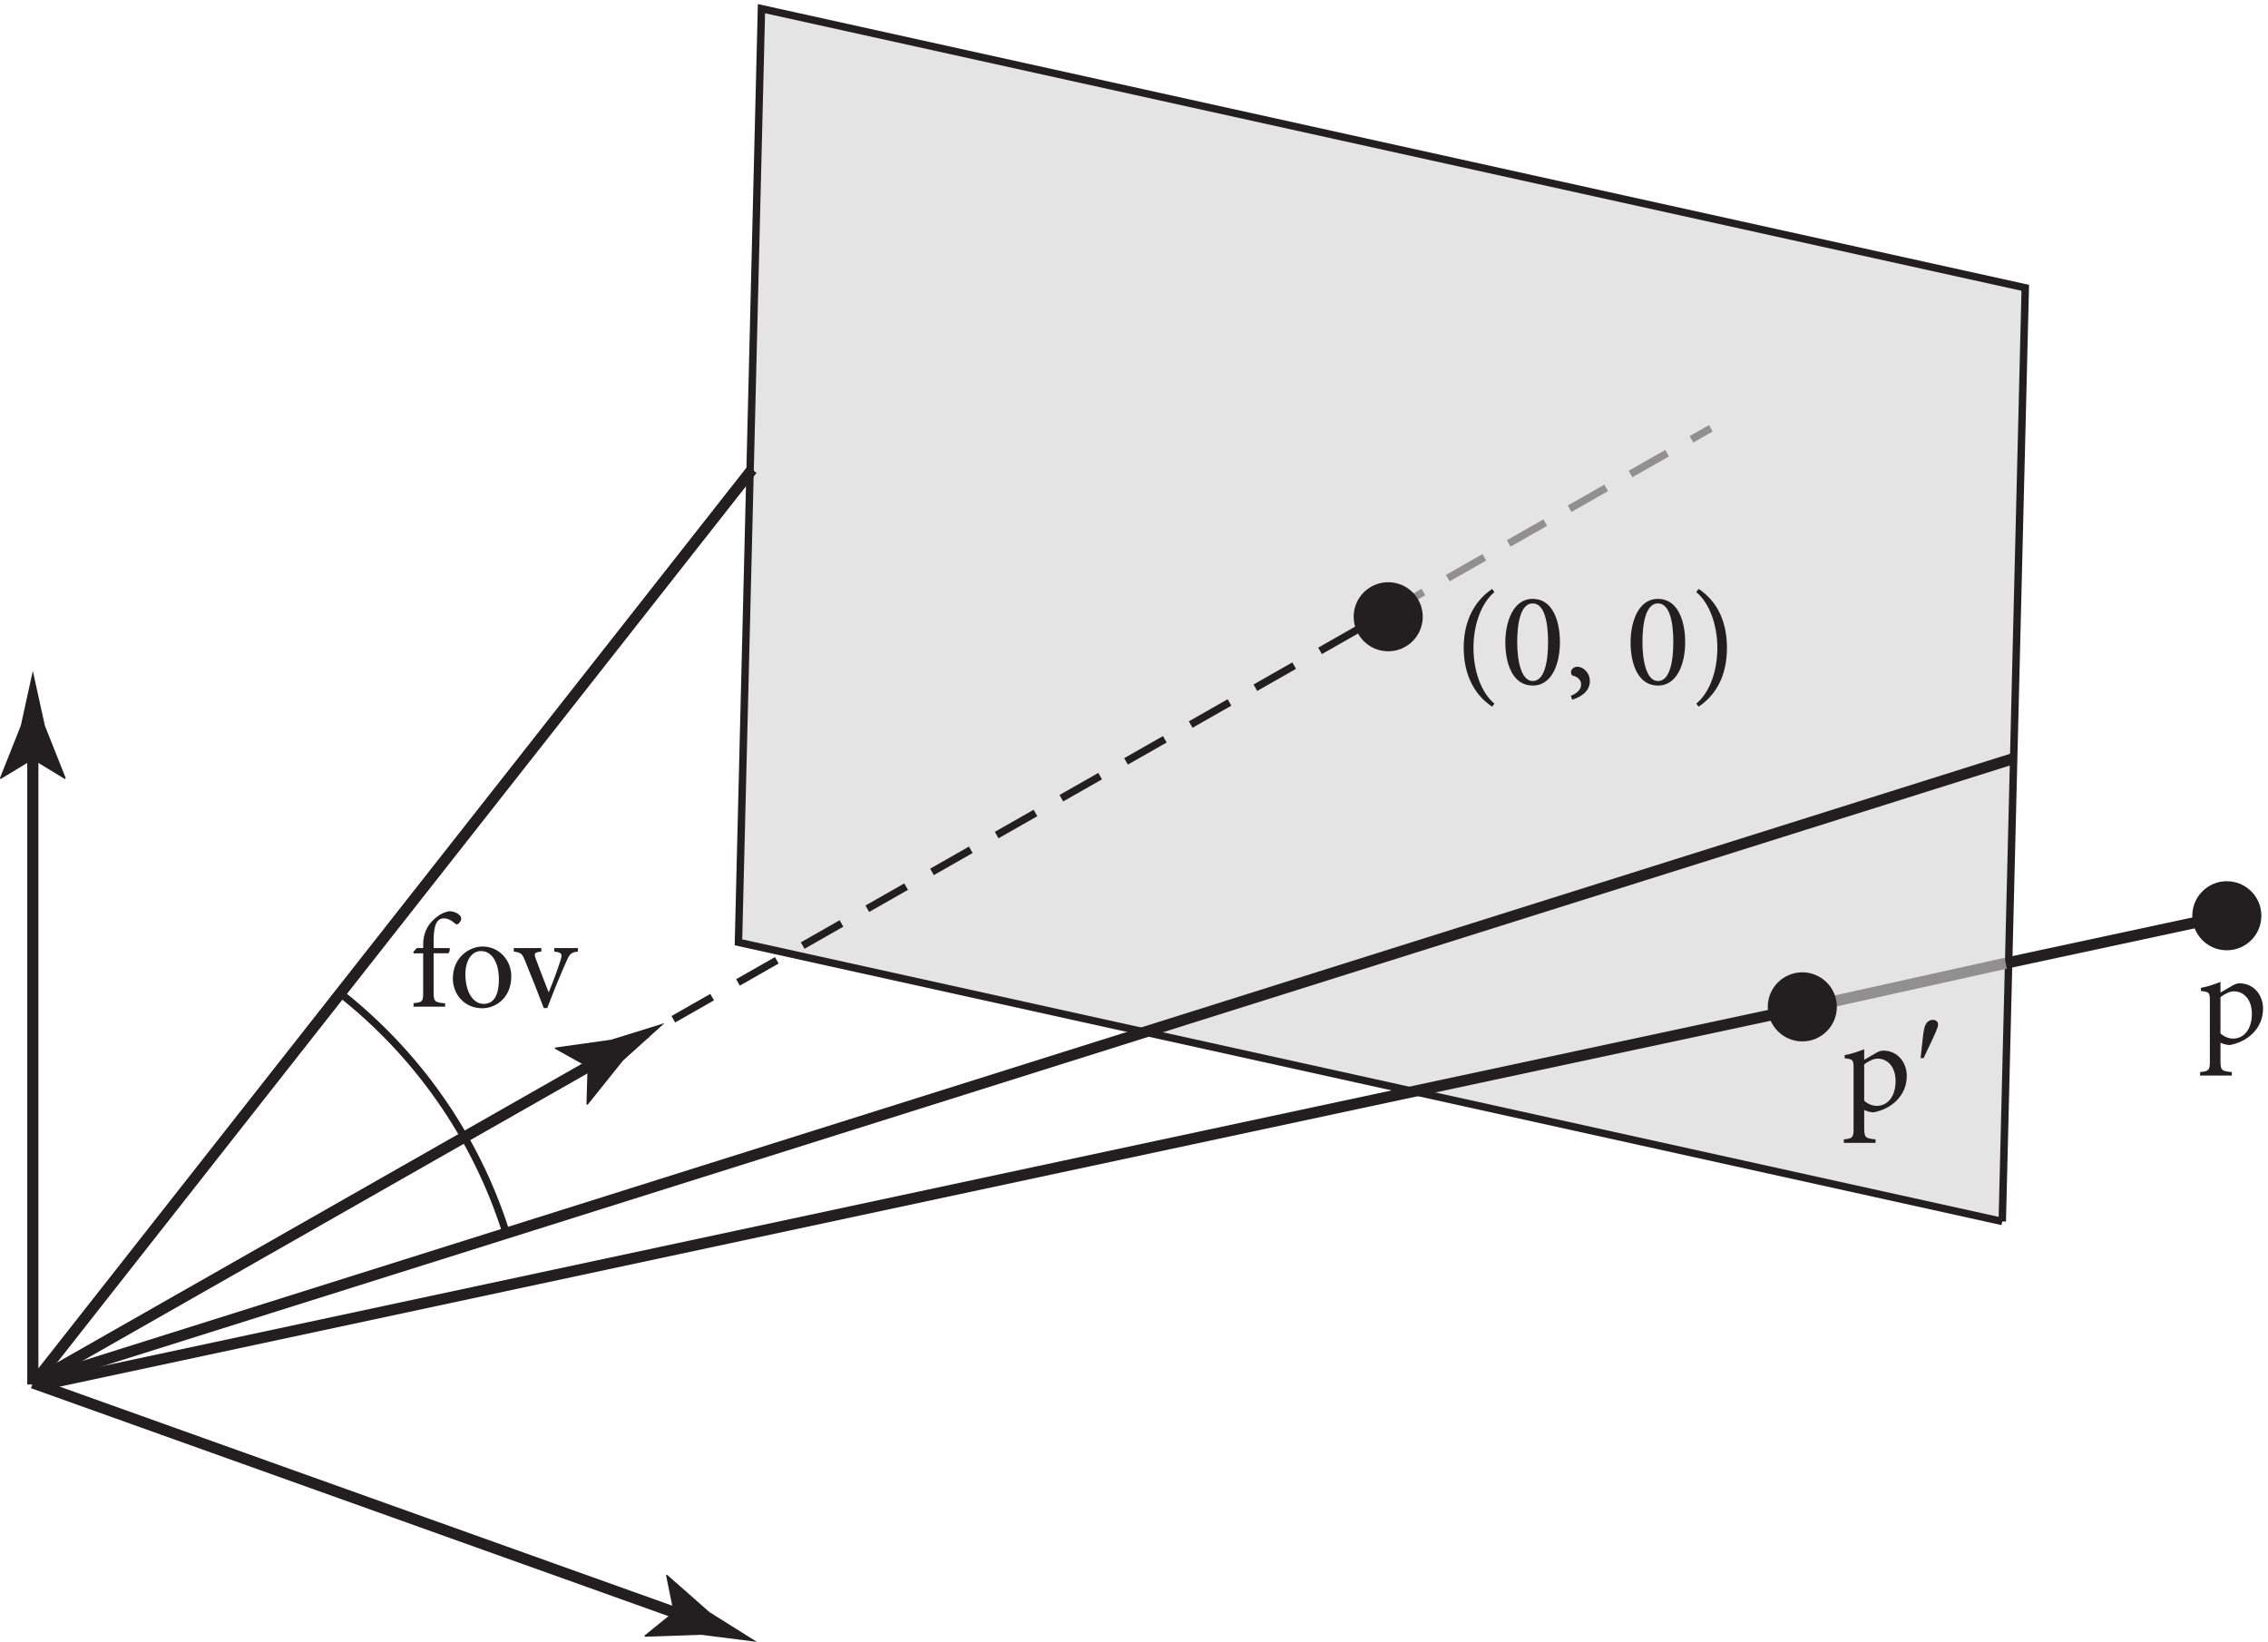 <?xml version="1.0" encoding="UTF-8" standalone="no"?>
<!-- Created with Inkscape (http://www.inkscape.org/) -->

<svg
   version="1.1"
   id="svg1"
   width="203.107"
   height="147.04"
   viewBox="0 0 203.107 147.04"
   sodipodi:docname="pha12f06.eps"
   xmlns:inkscape="http://www.inkscape.org/namespaces/inkscape"
   xmlns:sodipodi="http://sodipodi.sourceforge.net/DTD/sodipodi-0.dtd"
   xmlns="http://www.w3.org/2000/svg"
   xmlns:svg="http://www.w3.org/2000/svg">
  <defs
     id="defs1" />
  <sodipodi:namedview
     id="namedview1"
     pagecolor="#ffffff"
     bordercolor="#000000"
     borderopacity="0.25"
     inkscape:showpageshadow="2"
     inkscape:pageopacity="0.0"
     inkscape:pagecheckerboard="0"
     inkscape:deskcolor="#d1d1d1">
    <inkscape:page
       x="0"
       y="0"
       inkscape:label="1"
       id="page1"
       width="203.107"
       height="147.04"
       margin="0"
       bleed="0" />
  </sodipodi:namedview>
  <g
     id="g1"
     inkscape:groupmode="layer"
     inkscape:label="1">
    <g
       id="group-R5">
      <path
         id="path2"
         d="M 1348.19,283.094 497.227,471.055 512.711,1099.73 1363.68,911.773 1348.19,283.094"
         style="fill:#e5e4e4;fill-opacity:1;fill-rule:nonzero;stroke:#231f20;stroke-width:5;stroke-linecap:butt;stroke-linejoin:miter;stroke-miterlimit:10;stroke-dasharray:none;stroke-opacity:1"
         transform="matrix(0.133,0,0,-0.133,0,147.04)" />
      <g
         id="g2"
         aria-label="p&#10;p′&#10;(0, 0)&#10;fov"
         transform="matrix(1.333,0,0,1.333,196.819,93.451)">
        <path
           id="path3"
           d="m 1.525,-3.423 v -0.715 c -0.422,0.176 -0.926,0.328 -1.313,0.398 v 0.211 c 0.562,0.07 0.598,0.094 0.598,0.68 v 4.066 c 0,0.586 -0.082,0.645 -0.656,0.703 v 0.234 H 2.286 V 1.921 C 1.583,1.85 1.525,1.803 1.525,1.124 v -1.184 c 0.117,0.07 0.363,0.152 0.621,0.164 1.172,-0.211 2.238,-1.09 2.238,-2.449 0,-0.891 -0.598,-1.699 -1.594,-1.699 -0.105,0 -0.281,0.047 -0.445,0.141 z m 0,0.305 c 0.246,-0.188 0.609,-0.387 0.902,-0.387 0.656,0 1.207,0.539 1.207,1.512 0,1.008 -0.516,1.664 -1.266,1.664 -0.305,0 -0.645,-0.152 -0.844,-0.352 z M -22.411,1.097 V 0.383 c -0.422,0.176 -0.926,0.328 -1.312,0.398 v 0.211 c 0.562,0.07 0.598,0.094 0.598,0.68 v 4.066 c 0,0.586 -0.082,0.645 -0.656,0.703 v 0.234 h 2.133 v -0.234 c -0.703,-0.07 -0.762,-0.117 -0.762,-0.797 V 4.461 c 0.117,0.07 0.363,0.152 0.621,0.164 1.172,-0.211 2.238,-1.09 2.238,-2.449 0,-0.891 -0.598,-1.699 -1.594,-1.699 -0.105,0 -0.281,0.047 -0.445,0.141 z m 0,0.305 c 0.246,-0.188 0.609,-0.387 0.902,-0.387 0.656,0 1.207,0.539 1.207,1.512 0,1.008 -0.516,1.664 -1.266,1.664 -0.305,0 -0.645,-0.152 -0.844,-0.352 z m 0,0"
           style="fill:#231f20;fill-opacity:1;fill-rule:nonzero;stroke:none" />
        <path
           id="path4"
           d="m -18.421,0.98 0.609,-1.289 c 0.176,-0.387 0.281,-0.621 0.316,-0.738 0.035,-0.082 0.047,-0.152 0.047,-0.223 0,-0.094 -0.023,-0.164 -0.082,-0.223 -0.07,-0.059 -0.152,-0.094 -0.258,-0.094 -0.129,0 -0.246,0.035 -0.34,0.117 -0.105,0.082 -0.176,0.223 -0.234,0.398 -0.035,0.129 -0.082,0.375 -0.117,0.762 l -0.141,1.289 z m 0,0"
           style="fill:#231f20;fill-opacity:1;fill-rule:nonzero;stroke:none" />
        <path
           id="path5"
           d="m -47.255,-22.829 c -0.891,-0.762 -1.406,-2.203 -1.406,-3.75 0,-1.547 0.516,-3 1.406,-3.75 l -0.152,-0.211 c -1.324,0.902 -1.91,2.332 -1.91,3.949 0,1.629 0.586,3.082 1.91,3.961 z m 2.575,-7.043 c -1.348,0 -1.84,1.605 -1.84,2.918 0,1.418 0.48,2.906 1.84,2.906 1.359,0 1.828,-1.594 1.828,-2.918 0,-1.383 -0.469,-2.906 -1.828,-2.906 z m 0,0.305 c 0.809,0 1.031,1.324 1.031,2.602 0,1.266 -0.223,2.613 -1.031,2.613 -0.773,0 -1.043,-1.359 -1.043,-2.613 0,-1.254 0.223,-2.602 1.043,-2.602 z m 3.006,4.254 c -0.211,0 -0.434,0.141 -0.434,0.363 0,0.152 0.07,0.223 0.117,0.234 0.305,0.07 0.562,0.27 0.562,0.598 0,0.34 -0.258,0.574 -0.691,0.762 l 0.094,0.258 c 0.551,-0.164 1.184,-0.551 1.184,-1.242 0,-0.633 -0.504,-0.973 -0.832,-0.973 z m 5.408,-4.559 c -1.348,0 -1.84,1.605 -1.84,2.918 0,1.418 0.48,2.906 1.84,2.906 1.359,0 1.828,-1.594 1.828,-2.918 0,-1.383 -0.469,-2.906 -1.828,-2.906 z m 0,0.305 c 0.809,0 1.031,1.324 1.031,2.602 0,1.266 -0.223,2.613 -1.031,2.613 -0.773,0 -1.043,-1.359 -1.043,-2.613 0,-1.254 0.223,-2.602 1.043,-2.602 z m 2.572,-0.762 c 0.891,0.738 1.418,2.203 1.418,3.75 0,1.547 -0.504,2.988 -1.418,3.75 l 0.164,0.199 c 1.348,-0.914 1.898,-2.332 1.898,-3.949 0,-1.629 -0.551,-3.059 -1.898,-3.961 z m -85.963,23.918 -0.234,0.27 0.035,0.082 h 0.633 v 2.66 c 0,0.598 -0.07,0.633 -0.645,0.691 v 0.234 h 2.121 v -0.223 c -0.703,-0.07 -0.773,-0.105 -0.773,-0.762 v -2.602 h 0.973 c 0.105,-0.047 0.141,-0.27 0.094,-0.352 h -1.066 v -0.352 c -0.012,-0.773 0.094,-1.195 0.211,-1.371 0.094,-0.164 0.246,-0.27 0.48,-0.27 0.293,0 0.539,0.164 0.727,0.328 0.082,0.094 0.164,0.094 0.246,0.035 0.082,-0.082 0.141,-0.152 0.164,-0.223 0.047,-0.094 0.035,-0.211 -0.047,-0.316 -0.141,-0.164 -0.398,-0.293 -0.703,-0.305 -0.352,0.047 -0.68,0.211 -0.996,0.492 -0.48,0.41 -0.633,0.855 -0.691,1.055 -0.059,0.188 -0.094,0.457 -0.094,0.727 v 0.199 z m 4.409,-0.105 c -0.82,0 -1.98,0.68 -1.98,2.156 0,1.008 0.738,1.992 1.98,1.992 0.891,0 1.945,-0.691 1.945,-2.145 0,-1.113 -0.832,-2.004 -1.945,-2.004 z m -0.094,0.305 c 0.785,0 1.207,0.844 1.207,1.898 0,1.242 -0.457,1.652 -1.02,1.652 -0.738,0 -1.23,-0.844 -1.23,-1.98 0,-1.02 0.48,-1.57 1.043,-1.57 z m 6.521,-0.199 h -1.594 v 0.234 c 0.504,0.059 0.562,0.152 0.422,0.586 -0.188,0.586 -0.48,1.406 -0.797,2.156 -0.258,-0.645 -0.621,-1.594 -0.855,-2.227 -0.141,-0.387 -0.129,-0.457 0.363,-0.516 v -0.234 h -1.852 v 0.234 c 0.492,0.07 0.562,0.129 0.773,0.656 0.422,1.043 0.832,2.062 1.242,3.141 h 0.234 c 0.504,-1.336 0.973,-2.438 1.277,-3.117 0.234,-0.539 0.316,-0.621 0.785,-0.68 z m 0,0"
           style="fill:#231f20;fill-opacity:1;fill-rule:nonzero;stroke:none" />
      </g>
      <path
         id="path6"
         d="m 1352.49,457.41 140.58,30.176"
         style="fill:none;stroke:#231f20;stroke-width:7.5;stroke-linecap:butt;stroke-linejoin:miter;stroke-miterlimit:10;stroke-dasharray:none;stroke-opacity:1"
         transform="matrix(0.133,0,0,-0.133,0,147.04)" />
      <path
         id="path7"
         d="m 945.398,699.52 13.036,7.421"
         style="fill:none;stroke:#918f90;stroke-width:5;stroke-linecap:butt;stroke-linejoin:miter;stroke-miterlimit:10;stroke-dasharray:none;stroke-opacity:1"
         transform="matrix(0.133,0,0,-0.133,0,147.04)" />
      <path
         id="path8"
         d="M 974.844,716.285 1130.7,805.074"
         style="fill:none;stroke:#918f90;stroke-width:5;stroke-linecap:butt;stroke-linejoin:miter;stroke-miterlimit:10;stroke-dasharray:28.323, 18.882;stroke-dashoffset:0;stroke-opacity:1"
         transform="matrix(0.133,0,0,-0.133,0,147.04)" />
      <path
         id="path9"
         d="m 1138.91,809.742 13.03,7.43"
         style="fill:none;stroke:#918f90;stroke-width:5;stroke-linecap:butt;stroke-linejoin:miter;stroke-miterlimit:10;stroke-dasharray:none;stroke-opacity:1"
         transform="matrix(0.133,0,0,-0.133,0,147.04)" />
      <path
         id="path10"
         d="m 422.914,401.918 13.031,7.422"
         style="fill:none;stroke:#231f20;stroke-width:5;stroke-linecap:butt;stroke-linejoin:miter;stroke-miterlimit:10;stroke-dasharray:none;stroke-opacity:1"
         transform="matrix(0.133,0,0,-0.133,0,147.04)" />
      <path
         id="path11"
         d="M 453.367,419.262 923.656,687.137"
         style="fill:none;stroke:#231f20;stroke-width:5;stroke-linecap:butt;stroke-linejoin:miter;stroke-miterlimit:10;stroke-dasharray:30.068, 20.046;stroke-dashoffset:0;stroke-opacity:1"
         transform="matrix(0.133,0,0,-0.133,0,147.04)" />
      <path
         id="path12"
         d="m 932.367,692.098 13.031,7.422"
         style="fill:none;stroke:#231f20;stroke-width:5;stroke-linecap:butt;stroke-linejoin:miter;stroke-miterlimit:10;stroke-dasharray:none;stroke-opacity:1"
         transform="matrix(0.133,0,0,-0.133,0,147.04)" />
      <path
         id="path13"
         d="M 22.109,604.895 V 173.316"
         style="fill:none;stroke:#231f20;stroke-width:7.5;stroke-linecap:butt;stroke-linejoin:miter;stroke-miterlimit:10;stroke-dasharray:none;stroke-opacity:1"
         transform="matrix(0.133,0,0,-0.133,0,147.04)" />
      <path
         id="path14"
         d="m 22.109,594.129 21.617,-13.149 0.492,0.739 -14.004,35.246 c -2.699,12.285 -5.398,24.566 -8.105,36.848 -2.699,-12.282 -5.399,-24.563 -8.105,-36.848 L 0,581.719 0.371,580.98 22.109,594.129"
         style="fill:#231f20;fill-opacity:1;fill-rule:nonzero;stroke:none"
         transform="matrix(0.133,0,0,-0.133,0,147.04)" />
      <path
         id="path15"
         d="M 404.977,392.469 21.715,174.258"
         style="fill:none;stroke:#231f20;stroke-width:7.5;stroke-linecap:butt;stroke-linejoin:miter;stroke-miterlimit:10;stroke-dasharray:none;stroke-opacity:1"
         transform="matrix(0.133,0,0,-0.133,0,147.04)" />
      <path
         id="path16"
         d="m 395.613,387.137 -0.73,-25.293 0.883,-0.059 23.707,29.61 c 9.336,8.421 18.672,16.843 28.007,25.273 -12.007,-3.73 -24.019,-7.457 -36.031,-11.188 l -37.558,-5.273 -0.457,-0.684 22.179,-12.386"
         style="fill:#231f20;fill-opacity:1;fill-rule:nonzero;stroke:none"
         transform="matrix(0.133,0,0,-0.133,0,147.04)" />
      <path
         id="path17"
         d="M 463.637,16.469 22.109,174.363"
         style="fill:none;stroke:#231f20;stroke-width:7.5;stroke-linecap:butt;stroke-linejoin:miter;stroke-miterlimit:10;stroke-dasharray:none;stroke-opacity:1"
         transform="matrix(0.133,0,0,-0.133,0,147.04)" />
      <path
         id="path18"
         d="M 453.5,20.102 433.84,4.172 434.371,3.461 472.273,4.77 C 484.75,3.18 497.223,1.59 509.695,0 499.043,6.68 488.391,13.359 477.734,20.039 L 449.258,45.102 448.438,45 453.5,20.102"
         style="fill:#231f20;fill-opacity:1;fill-rule:nonzero;stroke:none"
         transform="matrix(0.133,0,0,-0.133,0,147.04)" />
      <path
         id="path19"
         d="m 957.98,690.281 c 0,-12.843 -10.414,-23.254 -23.253,-23.254 -12.84,0 -23.25,10.411 -23.25,23.254 0,12.84 10.41,23.25 23.25,23.25 12.839,0 23.253,-10.41 23.253,-23.25"
         style="fill:#231f20;fill-opacity:1;fill-rule:nonzero;stroke:none"
         transform="matrix(0.133,0,0,-0.133,0,147.04)" />
      <path
         id="path20"
         d="M 23.566,175.242 506.438,789.461"
         style="fill:none;stroke:#231f20;stroke-width:7.5;stroke-linecap:butt;stroke-linejoin:miter;stroke-miterlimit:10;stroke-dasharray:none;stroke-opacity:1"
         transform="matrix(0.133,0,0,-0.133,0,147.04)" />
      <path
         id="path21"
         d="m 1522.65,488.949 c 0,-12.844 -10.41,-23.258 -23.26,-23.258 -12.84,0 -23.25,10.414 -23.25,23.258 0,12.84 10.41,23.25 23.25,23.25 12.85,0 23.26,-10.41 23.26,-23.25"
         style="fill:#231f20;fill-opacity:1;fill-rule:nonzero;stroke:none"
         transform="matrix(0.133,0,0,-0.133,0,147.04)" />
      <path
         id="path22"
         d="m 1214.76,426.891 135.74,30.082"
         style="fill:none;stroke:#918f90;stroke-width:7.5;stroke-linecap:butt;stroke-linejoin:miter;stroke-miterlimit:10;stroke-dasharray:none;stroke-opacity:1"
         transform="matrix(0.133,0,0,-0.133,0,147.04)" />
      <path
         id="path23"
         d="m 27.035,172.891 1187.725,254"
         style="fill:none;stroke:#231f20;stroke-width:7.5;stroke-linecap:butt;stroke-linejoin:miter;stroke-miterlimit:10;stroke-dasharray:none;stroke-opacity:1"
         transform="matrix(0.133,0,0,-0.133,0,147.04)" />
      <path
         id="path24"
         d="m 1234.99,436.641 c 1.17,-2.782 1.82,-5.84 1.82,-9.051 0,-12.84 -10.4,-23.258 -23.25,-23.258 -12.84,0 -23.26,10.418 -23.26,23.258 0,12.844 10.42,23.258 23.26,23.258 9.63,0 17.9,-5.86 21.43,-14.207"
         style="fill:#231f20;fill-opacity:1;fill-rule:nonzero;stroke:none"
         transform="matrix(0.133,0,0,-0.133,0,147.04)" />
      <path
         id="path25"
         d="M 23.566,175.242 1355.87,594.844"
         style="fill:none;stroke:#231f20;stroke-width:7.5;stroke-linecap:butt;stroke-linejoin:miter;stroke-miterlimit:10;stroke-dasharray:none;stroke-opacity:1"
         transform="matrix(0.133,0,0,-0.133,0,147.04)" />
      <path
         id="path26"
         d="m 229.137,436.73 c 51.554,-40.585 90.812,-96.089 111.269,-160.003"
         style="fill:none;stroke:#231f20;stroke-width:5;stroke-linecap:butt;stroke-linejoin:miter;stroke-miterlimit:10;stroke-dasharray:none;stroke-opacity:1"
         transform="matrix(0.133,0,0,-0.133,0,147.04)" />
    </g>
  </g>
</svg>
